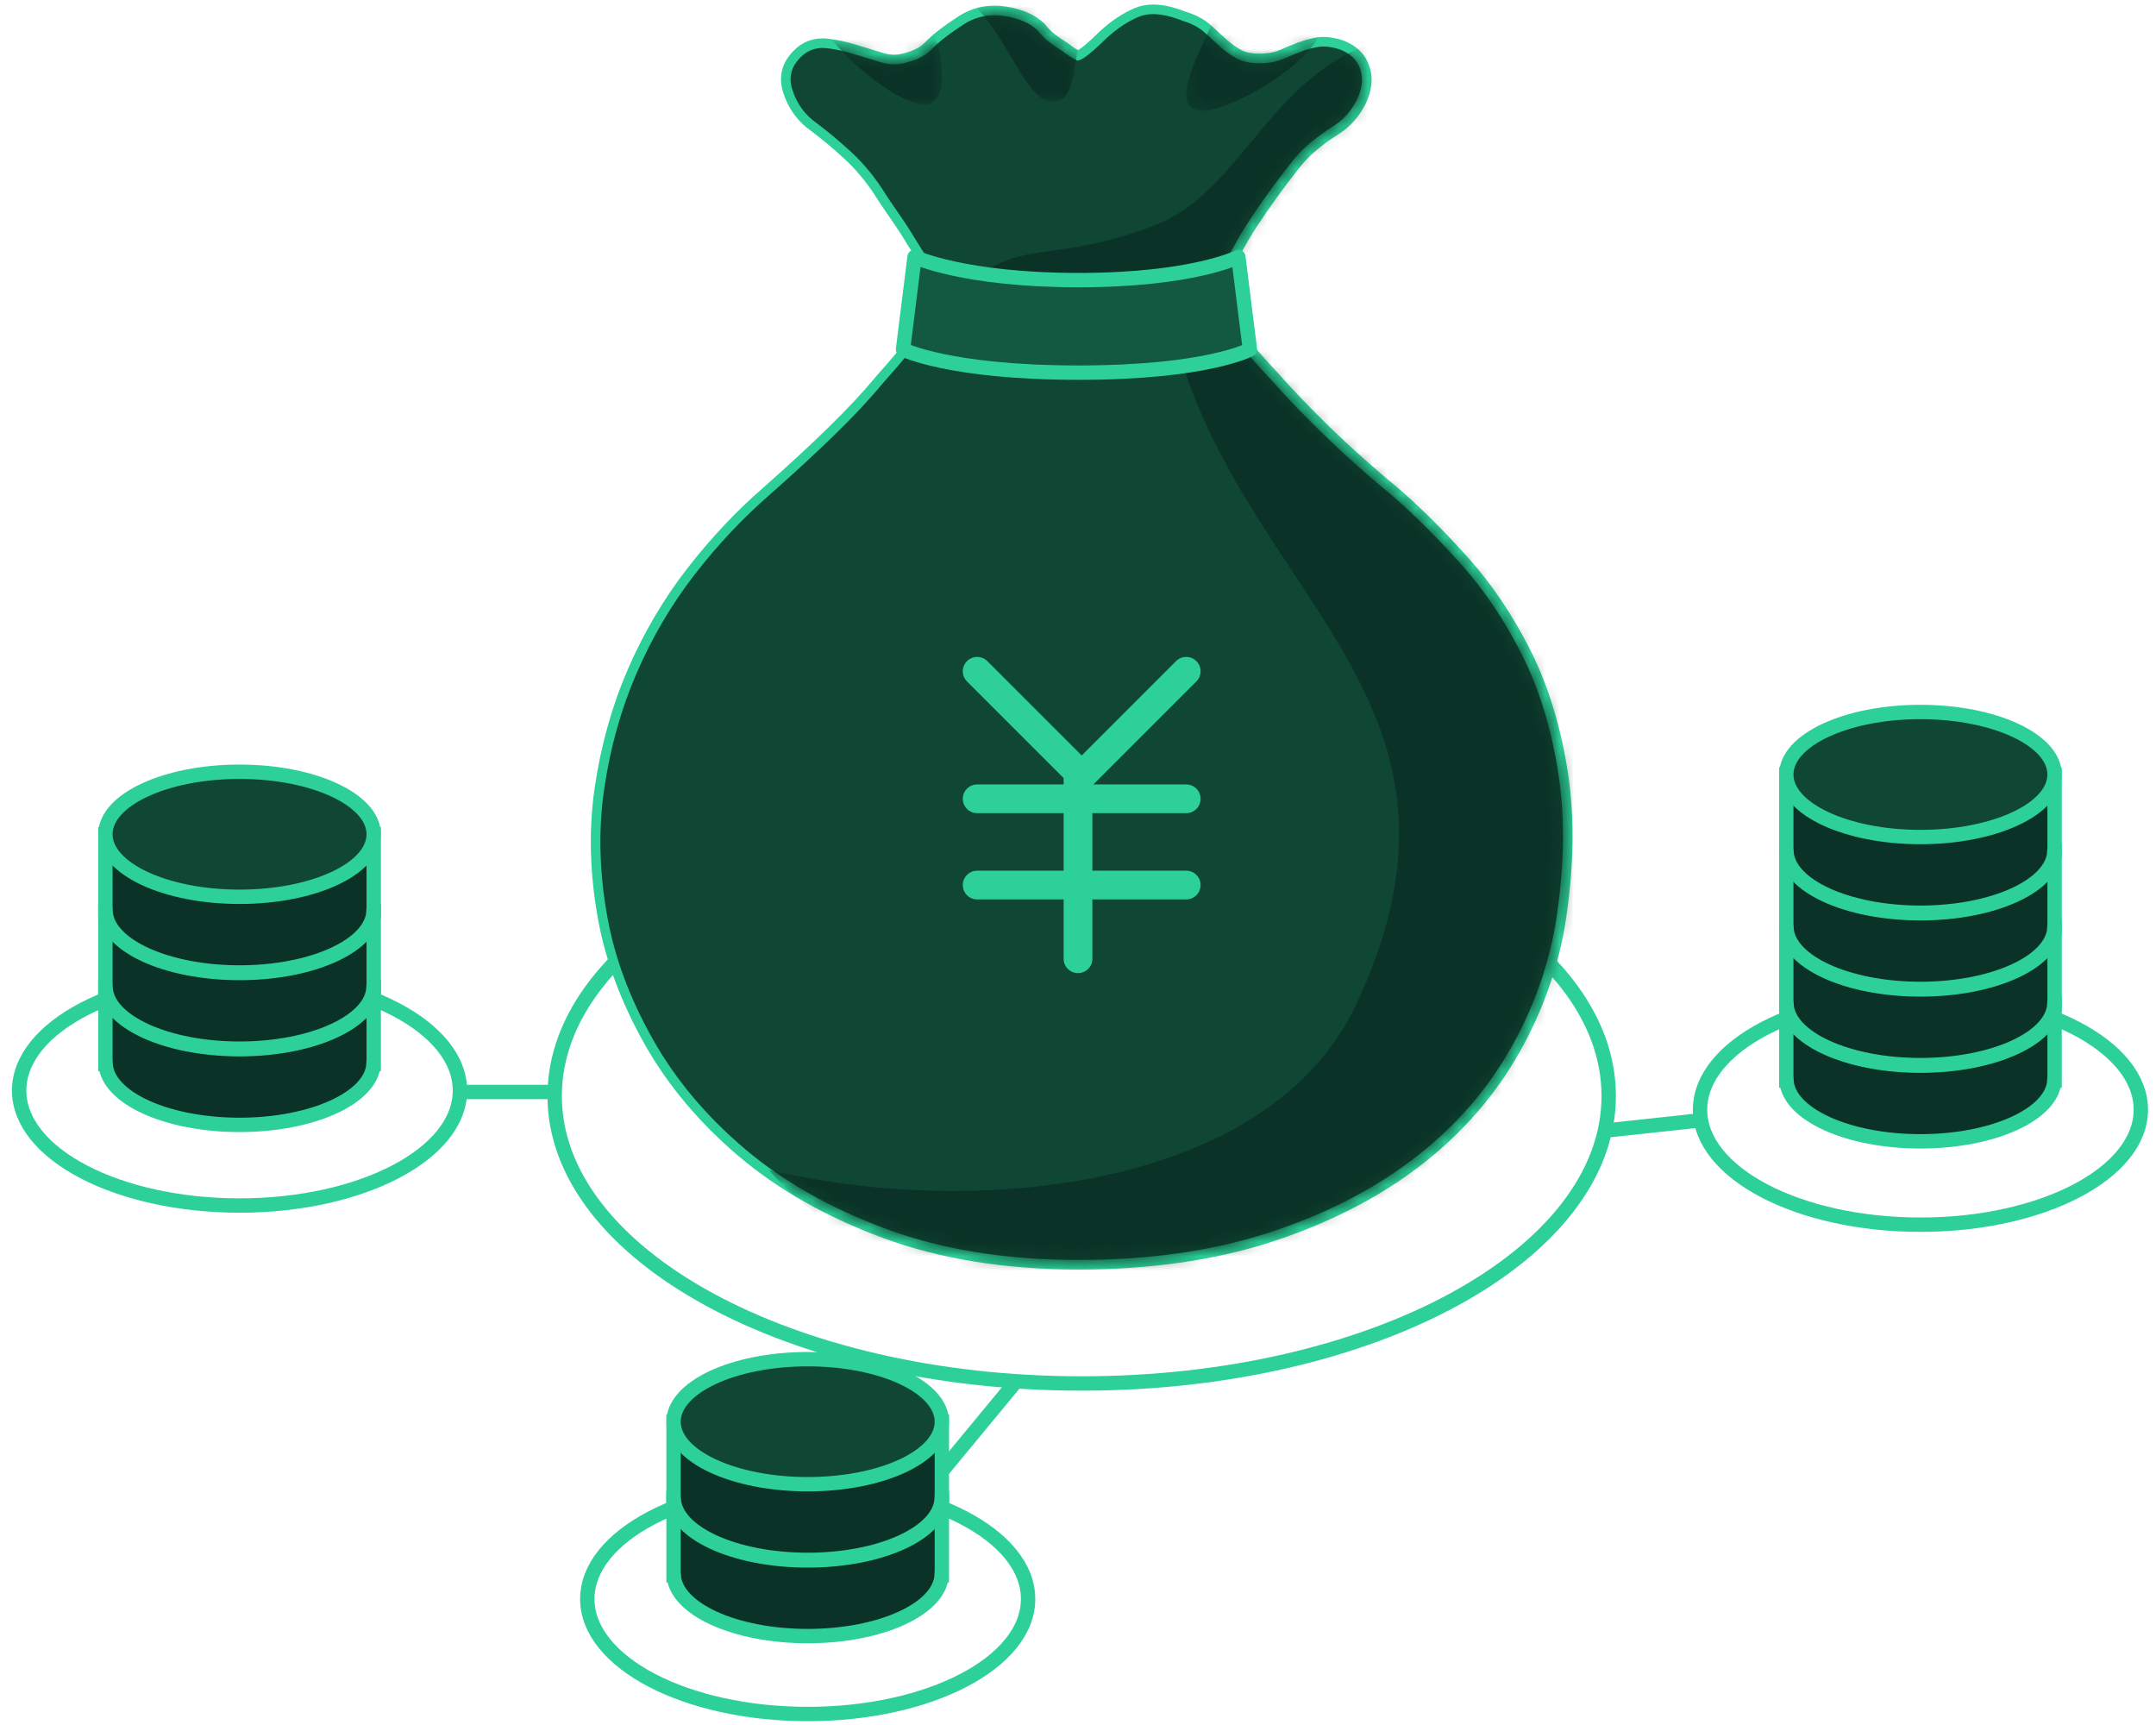 <?xml version="1.0" encoding="UTF-8"?>
<svg width="150px" height="120px" viewBox="0 0 150 120" version="1.1" xmlns="http://www.w3.org/2000/svg" xmlns:xlink="http://www.w3.org/1999/xlink">
    <!-- Generator: Sketch 49 (51002) - http://www.bohemiancoding.com/sketch -->
    <title>Page 1</title>
    <desc>Created with Sketch.</desc>
    <defs>
        <path d="M0.462,58.306 C2.826,60.019 5.573,61.452 8.705,62.606 C12.579,64.033 17.026,64.745 22.043,64.745 C26.934,64.745 31.299,64.127 35.143,62.891 C38.986,61.653 42.303,59.988 45.097,57.895 C47.893,55.803 50.132,53.346 51.815,50.522 C53.498,47.699 54.625,44.703 55.197,41.531 C55.832,37.662 55.912,34.157 55.436,31.017 C54.959,27.878 54.118,25.103 52.911,22.692 C51.704,20.283 50.291,18.174 48.67,16.366 C47.051,14.559 45.479,12.988 43.955,11.657 C42.113,10.135 40.493,8.692 39.095,7.328 C37.698,5.963 36.523,4.743 35.572,3.664 C34.428,2.46 33.475,1.349 32.712,0.335 L11.277,0.335 C10.452,1.413 9.498,2.555 8.419,3.76 C7.529,4.839 6.419,6.028 5.085,7.328 C3.751,8.629 2.258,10.007 0.607,11.466 C0.559,11.508 0.51,11.55 0.462,11.592 L0.462,58.306 Z" id="path-1"></path>
        <path d="M0.254,0.365 C0.868,0.155 1.527,0.105 2.232,0.215 C3.248,0.373 4.01,0.706 4.519,1.213 C4.773,1.531 5.043,1.8 5.328,2.022 C5.613,2.244 5.915,2.45 6.233,2.641 C6.55,2.893 6.899,3.116 7.281,3.306 C7.322,3.306 7.367,3.299 7.415,3.286 L7.415,6.168 L0.254,6.168 L0.254,0.365 Z" id="path-3"></path>
        <path d="M0.191,0.626 C0.715,0.809 1.143,1.053 1.474,1.356 C1.855,1.706 2.219,2.038 2.569,2.355 C2.92,2.672 3.3,2.942 3.713,3.163 C4.125,3.386 4.65,3.497 5.285,3.497 C5.921,3.497 6.459,3.402 6.905,3.212 C7.349,3.021 7.777,2.847 8.19,2.688 C8.603,2.529 9.017,2.419 9.429,2.355 C9.497,2.345 9.567,2.338 9.639,2.334 L9.639,6.806 L0.191,6.806 L0.191,0.626 Z" id="path-5"></path>
        <path d="M0.309,1.181 C0.58,1.104 0.871,1.082 1.18,1.117 C1.752,1.181 2.355,1.308 2.99,1.497 C3.625,1.687 4.245,1.879 4.848,2.069 C5.451,2.258 6.007,2.291 6.515,2.164 C7.405,1.973 8.071,1.641 8.515,1.165 C8.694,0.973 8.924,0.764 9.206,0.537 L9.206,5.033 L0.309,5.033 L0.309,1.181 Z" id="path-7"></path>
        <path d="M16.579,0.424 C16.804,0.629 17.022,0.828 17.236,1.022 C17.587,1.339 17.967,1.609 18.379,1.83 C18.792,2.053 19.317,2.164 19.951,2.164 C20.587,2.164 21.126,2.069 21.572,1.879 C22.016,1.687 22.444,1.513 22.857,1.355 C23.27,1.196 23.683,1.085 24.096,1.022 C24.509,0.957 25.001,1.022 25.573,1.212 C26.208,1.466 26.636,1.83 26.858,2.306 C27.081,2.782 27.146,3.273 27.049,3.781 C26.955,4.289 26.732,4.795 26.383,5.303 C26.032,5.81 25.604,6.222 25.096,6.54 C23.891,7.301 22.969,8.078 22.334,8.871 C21.699,9.664 21.063,10.505 20.429,11.393 C20.111,11.836 19.761,12.344 19.379,12.915 C18.999,13.485 18.65,14.056 18.333,14.627 C17.951,15.325 17.538,15.991 17.094,16.625 L7.461,19.128 L0.445,17.387 L0.445,0.424 L5.019,0.424 C5.12,0.519 5.223,0.607 5.328,0.689 C5.613,0.911 5.915,1.117 6.233,1.308 C6.55,1.56 6.899,1.783 7.281,1.973 C7.408,1.973 7.567,1.909 7.758,1.783 C8.139,1.529 8.647,1.085 9.283,0.451 C9.292,0.442 9.302,0.433 9.312,0.424 L16.579,0.424 Z" id="path-9"></path>
    </defs>
    <g id="Page-1" stroke="none" stroke-width="1" fill="none" fill-rule="evenodd">
        <g id="web" transform="translate(-130, -4324)">
            <g id="Page-1" transform="translate(131, 4324)">
                <g id="Group-7" transform="translate(37.333, 22.236)">
                    <path d="M73.59,54.006 C73.59,65.051 57.174,74.006 36.923,74.006 C16.673,74.006 0.257,65.051 0.257,54.006 C0.257,42.96 16.673,34.006 36.923,34.006 C57.174,34.006 73.59,42.96 73.59,54.006 Z" id="Stroke-1" stroke="#2CD098"></path>
                    <path d="M36.709,65.746 C31.674,65.746 27.148,65.018 23.256,63.585 C19.36,62.149 16.009,60.257 13.295,57.96 C10.579,55.662 8.39,53.056 6.79,50.21 C5.191,47.369 4.121,44.501 3.609,41.687 C3.033,38.558 2.952,35.512 3.369,32.636 C3.783,29.766 4.545,27.033 5.631,24.511 C6.716,21.994 8.093,19.648 9.723,17.542 C11.348,15.442 13.141,13.537 15.055,11.881 C16.708,10.42 18.21,9.032 19.519,7.756 C20.836,6.472 21.95,5.28 22.829,4.214 C23.913,3.004 24.869,1.858 25.679,0.8 L25.779,0.669 L47.545,0.669 L47.645,0.802 C48.403,1.808 49.357,2.918 50.48,4.101 C51.428,5.176 52.608,6.402 53.995,7.756 C55.381,9.108 57.009,10.558 58.834,12.066 C60.367,13.405 61.963,15 63.585,16.81 C65.216,18.63 66.66,20.783 67.876,23.21 C69.091,25.639 69.952,28.474 70.432,31.634 C70.911,34.794 70.83,38.367 70.193,42.252 C69.615,45.454 68.463,48.516 66.767,51.359 C65.073,54.204 62.783,56.718 59.964,58.829 C57.151,60.935 53.769,62.633 49.912,63.875 C46.053,65.117 41.612,65.746 36.709,65.746" id="Fill-3" fill="#0F4634"></path>
                    <path d="M47.712,0.335 L47.379,0.335 L25.944,0.335 L25.614,0.335 L25.414,0.597 C24.609,1.649 23.658,2.788 22.59,3.982 C21.701,5.058 20.596,6.24 19.286,7.517 C17.976,8.794 16.478,10.179 14.832,11.633 C12.908,13.299 11.098,15.22 9.459,17.338 C7.812,19.467 6.421,21.836 5.325,24.379 C4.227,26.928 3.458,29.689 3.038,32.589 C2.617,35.5 2.699,38.582 3.281,41.747 C3.799,44.596 4.882,47.499 6.5,50.375 C8.12,53.254 10.334,55.891 13.081,58.214 C15.824,60.537 19.208,62.449 23.141,63.898 C27.07,65.345 31.635,66.079 36.71,66.079 C41.647,66.079 46.123,65.444 50.014,64.193 C53.906,62.939 57.32,61.225 60.164,59.096 C63.018,56.959 65.336,54.413 67.054,51.53 C68.77,48.653 69.936,45.553 70.52,42.316 C71.165,38.387 71.246,34.779 70.762,31.584 C70.276,28.389 69.406,25.521 68.174,23.061 C66.944,20.607 65.484,18.429 63.833,16.588 C62.203,14.767 60.597,13.163 59.06,11.821 C57.228,10.307 55.607,8.863 54.228,7.517 C52.849,6.171 51.675,4.951 50.739,3.89 C49.606,2.697 48.661,1.597 47.912,0.601 L47.712,0.335 Z M47.379,1.001 C48.142,2.015 49.095,3.126 50.239,4.331 C51.19,5.409 52.364,6.63 53.762,7.994 C55.16,9.358 56.78,10.801 58.622,12.323 C60.146,13.655 61.718,15.225 63.336,17.033 C64.958,18.841 66.371,20.95 67.578,23.359 C68.784,25.769 69.626,28.544 70.102,31.683 C70.578,34.824 70.499,38.329 69.864,42.198 C69.292,45.369 68.165,48.366 66.481,51.189 C64.799,54.013 62.56,56.469 59.764,58.562 C56.97,60.654 53.652,62.321 49.81,63.558 C45.966,64.794 41.6,65.412 36.71,65.412 C31.692,65.412 27.246,64.699 23.372,63.272 C19.497,61.845 16.21,59.99 13.511,57.705 C10.812,55.423 8.668,52.87 7.081,50.047 C5.492,47.225 4.444,44.418 3.937,41.627 C3.365,38.519 3.285,35.539 3.698,32.683 C4.111,29.829 4.858,27.149 5.937,24.643 C7.017,22.138 8.367,19.839 9.986,17.746 C11.606,15.653 13.368,13.782 15.273,12.133 C16.925,10.673 18.418,9.295 19.752,7.994 C21.085,6.694 22.196,5.505 23.086,4.427 C24.165,3.221 25.119,2.079 25.944,1.001 L47.379,1.001 Z" id="Fill-5" fill="#2CD098"></path>
                </g>
                <g id="Group-10" transform="translate(52, 22.903)">
                    <mask id="mask-2" fill="white">
                        <use xlink:href="#path-1"></use>
                    </mask>
                    <g id="Clip-9"></g>
                    <path d="M28.388,-0.755 C32.722,18.504 51.5,25.245 41.388,46.912 C35.263,60.037 14.425,61.838 0.462,58.468 C17.314,77.727 62.962,59.263 61.826,44.789 C57.758,-7.014 28.388,-0.755 28.388,-0.755" id="Fill-8" fill="#0A3226" mask="url(#mask-2)"></path>
                </g>
                <g id="Group-15" transform="translate(53.333, 0.236)">
                    <path d="M10.49,18.914 L10.419,18.793 C9.97,18.025 9.523,17.292 9.092,16.616 C8.711,15.984 8.298,15.35 7.861,14.725 C7.417,14.093 7.029,13.512 6.708,12.998 C6.094,12.08 5.39,11.252 4.621,10.546 C3.841,9.829 3.065,9.18 2.312,8.617 C1.44,8.014 0.82,7.172 0.481,6.122 C0.122,5.012 0.458,4.014 1.45,3.236 C1.889,2.922 2.373,2.768 2.9,2.768 C3.004,2.768 3.11,2.774 3.216,2.786 C3.806,2.851 4.434,2.984 5.086,3.178 C5.722,3.368 6.344,3.56 6.948,3.751 C7.277,3.854 7.592,3.906 7.884,3.906 C8.074,3.906 8.259,3.884 8.434,3.84 C9.263,3.662 9.878,3.359 10.272,2.937 C10.739,2.438 11.507,1.845 12.622,1.124 C13.306,0.703 14.056,0.492 14.854,0.492 C15.102,0.492 15.358,0.512 15.617,0.552 C16.698,0.72 17.529,1.088 18.087,1.643 C18.348,1.967 18.602,2.22 18.866,2.425 C19.14,2.638 19.433,2.838 19.738,3.022 C20.046,3.264 20.35,3.461 20.672,3.628 C20.718,3.614 20.794,3.58 20.907,3.505 C21.267,3.265 21.763,2.831 22.38,2.215 C23.18,1.484 23.981,0.95 24.773,0.621 C25.106,0.483 25.483,0.412 25.894,0.412 C26.523,0.412 27.256,0.578 28.074,0.904 C28.728,1.1 29.285,1.396 29.699,1.777 C30.08,2.126 30.444,2.458 30.794,2.775 C31.124,3.074 31.486,3.33 31.87,3.538 C32.233,3.732 32.709,3.831 33.284,3.831 C33.87,3.831 34.372,3.744 34.775,3.572 C35.222,3.38 35.654,3.204 36.071,3.044 C36.504,2.877 36.944,2.759 37.378,2.692 C37.498,2.674 37.624,2.664 37.755,2.664 C38.127,2.664 38.55,2.742 39.012,2.896 C39.743,3.188 40.236,3.612 40.494,4.165 C40.746,4.704 40.819,5.268 40.71,5.843 C40.607,6.394 40.365,6.95 39.99,7.492 C39.616,8.035 39.15,8.483 38.606,8.822 C37.436,9.562 36.534,10.321 35.928,11.08 C35.3,11.863 34.662,12.706 34.033,13.586 C33.716,14.028 33.37,14.533 32.99,15.1 C32.61,15.672 32.262,16.24 31.958,16.789 C31.574,17.489 31.151,18.172 30.7,18.816 L30.63,18.917 L20.796,21.472 L10.49,18.914 Z" id="Fill-11" fill="#0F4634"></path>
                    <path d="M25.894,0.079 C25.439,0.079 25.019,0.158 24.645,0.314 C23.817,0.658 22.983,1.211 22.166,1.959 C21.543,2.579 21.063,3 20.721,3.229 C20.707,3.238 20.693,3.246 20.681,3.254 C20.432,3.116 20.198,2.958 19.982,2.786 L19.948,2.759 L19.909,2.736 C19.615,2.56 19.333,2.366 19.071,2.162 C18.827,1.973 18.592,1.738 18.373,1.464 L18.349,1.434 L18.323,1.407 C17.713,0.801 16.821,0.402 15.668,0.222 C15.393,0.18 15.119,0.158 14.855,0.158 C13.993,0.158 13.185,0.386 12.453,0.837 C11.303,1.58 10.514,2.19 10.029,2.709 C9.681,3.081 9.125,3.351 8.375,3.512 C8.205,3.554 8.047,3.573 7.884,3.573 C7.626,3.573 7.345,3.526 7.048,3.432 C6.442,3.242 5.819,3.05 5.181,2.859 C4.511,2.658 3.863,2.522 3.254,2.454 C3.133,2.441 3.015,2.434 2.9,2.434 C2.302,2.434 1.753,2.61 1.269,2.955 C0.132,3.846 -0.241,4.97 0.163,6.224 C0.526,7.346 1.189,8.246 2.133,8.898 C2.856,9.44 3.624,10.082 4.395,10.791 C5.145,11.48 5.832,12.288 6.436,13.192 C6.749,13.692 7.14,14.278 7.588,14.917 C8.021,15.534 8.429,16.162 8.801,16.781 C9.24,17.468 9.684,18.198 10.131,18.961 L10.273,19.204 L10.546,19.272 L20.634,21.775 L20.798,21.816 L20.962,21.773 L30.595,19.27 L30.833,19.208 L30.974,19.007 C31.431,18.353 31.861,17.66 32.251,16.948 C32.55,16.408 32.893,15.848 33.268,15.284 C33.663,14.694 34.003,14.202 34.304,13.781 C34.933,12.9 35.567,12.062 36.187,11.288 C36.772,10.559 37.645,9.824 38.785,9.104 C39.365,8.742 39.864,8.262 40.265,7.682 C40.666,7.1 40.926,6.502 41.038,5.904 C41.16,5.26 41.079,4.627 40.795,4.023 C40.501,3.392 39.949,2.911 39.155,2.593 L39.136,2.586 L39.117,2.579 C38.621,2.414 38.163,2.331 37.755,2.331 C37.607,2.331 37.463,2.342 37.326,2.364 C36.872,2.433 36.409,2.557 35.952,2.732 C35.514,2.901 35.074,3.08 34.643,3.266 C34.283,3.419 33.825,3.497 33.285,3.497 C32.765,3.497 32.341,3.412 32.028,3.243 C31.667,3.049 31.327,2.808 31.017,2.528 C30.669,2.212 30.305,1.88 29.923,1.531 C29.479,1.122 28.889,0.803 28.17,0.584 C27.324,0.249 26.559,0.079 25.894,0.079 M25.894,0.746 C26.483,0.746 27.169,0.902 27.95,1.214 C28.585,1.404 29.094,1.674 29.474,2.023 C29.855,2.372 30.22,2.704 30.57,3.022 C30.92,3.339 31.3,3.608 31.713,3.83 C32.125,4.052 32.65,4.164 33.285,4.164 C33.921,4.164 34.459,4.068 34.906,3.878 C35.349,3.688 35.777,3.514 36.191,3.355 C36.603,3.196 37.017,3.085 37.429,3.022 C37.533,3.006 37.641,2.998 37.755,2.998 C38.095,2.998 38.478,3.07 38.907,3.212 C39.541,3.466 39.969,3.83 40.191,4.306 C40.415,4.782 40.479,5.273 40.383,5.781 C40.287,6.288 40.066,6.796 39.716,7.303 C39.366,7.81 38.937,8.222 38.429,8.54 C37.225,9.301 36.302,10.078 35.667,10.871 C35.032,11.664 34.397,12.504 33.762,13.392 C33.444,13.836 33.095,14.344 32.713,14.914 C32.333,15.485 31.983,16.056 31.667,16.627 C31.284,17.325 30.871,17.99 30.427,18.625 L20.795,21.128 L10.707,18.625 C10.261,17.864 9.817,17.134 9.373,16.437 C8.991,15.802 8.578,15.168 8.134,14.534 C7.689,13.9 7.308,13.329 6.991,12.822 C6.355,11.87 5.641,11.03 4.847,10.3 C4.053,9.57 3.275,8.921 2.513,8.35 C1.687,7.779 1.116,7.002 0.798,6.019 C0.48,5.036 0.767,4.196 1.656,3.498 C2.027,3.233 2.441,3.101 2.9,3.101 C2.991,3.101 3.085,3.106 3.18,3.117 C3.752,3.18 4.355,3.308 4.99,3.498 C5.625,3.688 6.245,3.878 6.848,4.068 C7.211,4.182 7.556,4.24 7.884,4.24 C8.102,4.24 8.312,4.214 8.515,4.164 C9.405,3.973 10.071,3.64 10.516,3.164 C10.961,2.688 11.723,2.102 12.803,1.404 C13.431,1.018 14.115,0.825 14.855,0.825 C15.086,0.825 15.323,0.844 15.565,0.882 C16.581,1.04 17.343,1.373 17.852,1.88 C18.106,2.198 18.375,2.467 18.661,2.688 C18.947,2.91 19.249,3.117 19.567,3.308 C19.883,3.561 20.233,3.783 20.615,3.973 C20.741,3.973 20.9,3.91 21.091,3.783 C21.472,3.529 21.98,3.085 22.616,2.451 C23.378,1.754 24.139,1.246 24.901,0.929 C25.195,0.807 25.525,0.746 25.894,0.746" id="Fill-13" fill="#2CD098"></path>
                </g>
                <g id="Group-28" transform="translate(55.333, 0.903)">
                    <g id="Group-18" transform="translate(11.333, 0)">
                        <mask id="mask-4" fill="white">
                            <use xlink:href="#path-3"></use>
                        </mask>
                        <g id="Clip-17"></g>
                        <path d="M0.359,-0.269 C2.742,2.223 3.934,6.664 5.884,6.123 C6.776,5.875 6.999,5.066 7.401,1.79 C7.802,-1.488 -0.784,-1.464 0.359,-0.269" id="Fill-16" fill="#0A3226" mask="url(#mask-4)"></path>
                    </g>
                    <g id="Group-21" transform="translate(26, 0)">
                        <mask id="mask-6" fill="white">
                            <use xlink:href="#path-5"></use>
                        </mask>
                        <g id="Clip-20"></g>
                        <path d="M9.634,0.923 C9.418,3.306 2.809,7.206 0.968,6.773 C-0.874,6.339 1.003,2.981 2.051,0.598 C2.864,-1.252 9.851,-1.461 9.634,0.923" id="Fill-19" fill="#0A3226" mask="url(#mask-6)"></path>
                    </g>
                    <g id="Group-24" transform="translate(0, 1.333)">
                        <mask id="mask-8" fill="white">
                            <use xlink:href="#path-7"></use>
                        </mask>
                        <g id="Clip-23"></g>
                        <path d="M0.314,-1.819 C0.53,0.564 6.38,5.439 8.222,5.006 C10.064,4.572 8.945,0.239 7.897,-2.144 C7.084,-3.994 0.097,-4.202 0.314,-1.819" id="Fill-22" fill="#0A3226" mask="url(#mask-8)"></path>
                    </g>
                    <g id="Group-27" transform="translate(11.333, 1.333)">
                        <mask id="mask-10" fill="white">
                            <use xlink:href="#path-9"></use>
                        </mask>
                        <g id="Clip-26"></g>
                        <path d="M29.009,0.442 C20.823,2.368 18.927,11.035 12.669,13.442 C6.409,15.849 3.881,14.646 0.752,16.692 C-2.378,18.739 19.499,22.56 19.499,22.56 C19.499,22.56 32.196,-0.308 29.009,0.442" id="Fill-25" fill="#0A3226" mask="url(#mask-10)"></path>
                    </g>
                </g>
                <g id="Group-125" transform="translate(0, 17.569)">
                    <path d="M85.961,6.744 C85.961,6.744 83.011,8.354 74.027,8.354 C65.043,8.354 61.825,6.744 61.825,6.744 L62.629,0.308 C62.629,0.308 66.049,1.917 74.027,1.917 C82.005,1.917 85.157,0.308 85.157,0.308 L85.961,6.744 Z" id="Fill-29" fill="#135942"></path>
                    <path d="M85.961,6.744 C85.961,6.744 83.011,8.354 74.027,8.354 C65.043,8.354 61.825,6.744 61.825,6.744 L62.629,0.308 C62.629,0.308 66.049,1.917 74.027,1.917 C82.005,1.917 85.157,0.308 85.157,0.308 L85.961,6.744 Z" id="Stroke-31" stroke="#2CD098" stroke-linecap="round" stroke-linejoin="round"></path>
                    <path d="M69.528,78.728 L63.194,86.395" id="Stroke-33" stroke="#2CD098"></path>
                    <path d="M0.333,58.294 C0.333,62.712 7.198,66.294 15.667,66.294 C24.135,66.294 31,62.712 31,58.294 C31,53.875 24.135,50.294 15.667,50.294 C7.198,50.294 0.333,53.875 0.333,58.294 Z" id="Stroke-35" stroke="#2CD098"></path>
                    <path d="M31.194,58.395 L37.861,58.395" id="Stroke-37" stroke="#2CD098"></path>
                    <path d="M110.861,61.061 L117.028,60.395" id="Stroke-39" stroke="#2CD098"></path>
                    <path d="M6.333,51.069 L6.333,56.454 L6.347,56.454 C6.485,58.801 10.599,60.684 15.667,60.684 C20.734,60.684 24.848,58.801 24.987,56.454 L25,56.454 L25,51.069 L6.333,51.069 Z" id="Fill-41" fill="#0A3226"></path>
                    <path d="M6.333,51.069 L6.333,56.454 L6.347,56.454 C6.485,58.801 10.599,60.684 15.667,60.684 C20.734,60.684 24.848,58.801 24.987,56.454 L25,56.454 L25,51.069 L6.333,51.069 Z" id="Stroke-43" stroke="#2CD098"></path>
                    <path d="M25,51.07 C25,53.472 20.821,55.419 15.667,55.419 C10.512,55.419 6.333,53.472 6.333,51.07 C6.333,48.668 10.512,46.72 15.667,46.72 C20.821,46.72 25,48.668 25,51.07" id="Fill-45" fill="#0F4634"></path>
                    <path d="M25,51.07 C25,53.472 20.821,55.419 15.667,55.419 C10.512,55.419 6.333,53.472 6.333,51.07 C6.333,48.668 10.512,46.72 15.667,46.72 C20.821,46.72 25,48.668 25,51.07 Z" id="Stroke-47" stroke="#2CD098"></path>
                    <path d="M6.333,45.768 L6.333,51.154 L6.347,51.154 C6.485,53.5 10.599,55.382 15.667,55.382 C20.734,55.382 24.848,53.5 24.987,51.154 L25,51.154 L25,45.768 L6.333,45.768 Z" id="Fill-49" fill="#0A3226"></path>
                    <path d="M6.333,45.768 L6.333,51.154 L6.347,51.154 C6.485,53.5 10.599,55.382 15.667,55.382 C20.734,55.382 24.848,53.5 24.987,51.154 L25,51.154 L25,45.768 L6.333,45.768 Z" id="Stroke-51" stroke="#2CD098"></path>
                    <path d="M25,45.769 C25,48.172 20.821,50.118 15.667,50.118 C10.512,50.118 6.333,48.172 6.333,45.769 C6.333,43.366 10.512,41.42 15.667,41.42 C20.821,41.42 25,43.366 25,45.769" id="Fill-53" fill="#0F4634"></path>
                    <path d="M25,45.769 C25,48.172 20.821,50.118 15.667,50.118 C10.512,50.118 6.333,48.172 6.333,45.769 C6.333,43.366 10.512,41.42 15.667,41.42 C20.821,41.42 25,43.366 25,45.769 Z" id="Stroke-55" stroke="#2CD098"></path>
                    <path d="M6.333,40.467 L6.333,45.852 L6.347,45.852 C6.485,48.199 10.599,50.082 15.667,50.082 C20.734,50.082 24.848,48.199 24.987,45.852 L25,45.852 L25,40.467 L6.333,40.467 Z" id="Fill-57" fill="#0A3226"></path>
                    <path d="M6.333,40.467 L6.333,45.852 L6.347,45.852 C6.485,48.199 10.599,50.082 15.667,50.082 C20.734,50.082 24.848,48.199 24.987,45.852 L25,45.852 L25,40.467 L6.333,40.467 Z" id="Stroke-59" stroke="#2CD098"></path>
                    <path d="M25,40.468 C25,42.87 20.821,44.817 15.667,44.817 C10.512,44.817 6.333,42.87 6.333,40.468 C6.333,38.065 10.512,36.118 15.667,36.118 C20.821,36.118 25,38.065 25,40.468" id="Fill-61" fill="#0F4634"></path>
                    <path d="M25,40.468 C25,42.87 20.821,44.817 15.667,44.817 C10.512,44.817 6.333,42.87 6.333,40.468 C6.333,38.065 10.512,36.118 15.667,36.118 C20.821,36.118 25,38.065 25,40.468 Z" id="Stroke-63" stroke="#2CD098"></path>
                    <path d="M117.278,59.627 C117.278,64.045 124.142,67.627 132.611,67.627 C141.08,67.627 147.944,64.045 147.944,59.627 C147.944,55.208 141.08,51.627 132.611,51.627 C124.142,51.627 117.278,55.208 117.278,59.627 Z" id="Stroke-65" stroke="#2CD098"></path>
                    <path d="M123.278,52.214 L123.278,57.599 L123.291,57.599 C123.43,59.945 127.544,61.828 132.611,61.828 C137.678,61.828 141.792,59.945 141.931,57.599 L141.944,57.599 L141.944,52.214 L123.278,52.214 Z" id="Fill-67" fill="#0A3226"></path>
                    <path d="M123.278,52.214 L123.278,57.599 L123.291,57.599 C123.43,59.945 127.544,61.828 132.611,61.828 C137.678,61.828 141.792,59.945 141.931,57.599 L141.944,57.599 L141.944,52.214 L123.278,52.214 Z" id="Stroke-69" stroke="#2CD098"></path>
                    <path d="M141.944,52.214 C141.944,54.616 137.766,56.564 132.611,56.564 C127.456,56.564 123.278,54.616 123.278,52.214 C123.278,49.812 127.456,47.865 132.611,47.865 C137.766,47.865 141.944,49.812 141.944,52.214" id="Fill-71" fill="#0F4634"></path>
                    <path d="M141.944,52.214 C141.944,54.616 137.766,56.564 132.611,56.564 C127.456,56.564 123.278,54.616 123.278,52.214 C123.278,49.812 127.456,47.865 132.611,47.865 C137.766,47.865 141.944,49.812 141.944,52.214 Z" id="Stroke-73" stroke="#2CD098"></path>
                    <path d="M123.278,46.912 L123.278,52.298 L123.291,52.298 C123.43,54.644 127.544,56.527 132.611,56.527 C137.678,56.527 141.792,54.644 141.931,52.298 L141.944,52.298 L141.944,46.912 L123.278,46.912 Z" id="Fill-75" fill="#0A3226"></path>
                    <path d="M123.278,46.912 L123.278,52.298 L123.291,52.298 C123.43,54.644 127.544,56.527 132.611,56.527 C137.678,56.527 141.792,54.644 141.931,52.298 L141.944,52.298 L141.944,46.912 L123.278,46.912 Z" id="Stroke-77" stroke="#2CD098"></path>
                    <path d="M141.944,46.913 C141.944,49.316 137.766,51.262 132.611,51.262 C127.456,51.262 123.278,49.316 123.278,46.913 C123.278,44.51 127.456,42.564 132.611,42.564 C137.766,42.564 141.944,44.51 141.944,46.913" id="Fill-79" fill="#0F4634"></path>
                    <path d="M141.944,46.913 C141.944,49.316 137.766,51.262 132.611,51.262 C127.456,51.262 123.278,49.316 123.278,46.913 C123.278,44.51 127.456,42.564 132.611,42.564 C137.766,42.564 141.944,44.51 141.944,46.913 Z" id="Stroke-81" stroke="#2CD098"></path>
                    <path d="M123.278,41.611 L123.278,46.997 L123.291,46.997 C123.43,49.343 127.544,51.225 132.611,51.225 C137.678,51.225 141.792,49.343 141.931,46.997 L141.944,46.997 L141.944,41.611 L123.278,41.611 Z" id="Fill-83" fill="#0A3226"></path>
                    <path d="M123.278,41.611 L123.278,46.997 L123.291,46.997 C123.43,49.343 127.544,51.225 132.611,51.225 C137.678,51.225 141.792,49.343 141.931,46.997 L141.944,46.997 L141.944,41.611 L123.278,41.611 Z" id="Stroke-85" stroke="#2CD098"></path>
                    <path d="M141.944,41.611 C141.944,44.014 137.766,45.961 132.611,45.961 C127.456,45.961 123.278,44.014 123.278,41.611 C123.278,39.209 127.456,37.262 132.611,37.262 C137.766,37.262 141.944,39.209 141.944,41.611" id="Fill-87" fill="#0F4634"></path>
                    <path d="M141.944,41.611 C141.944,44.014 137.766,45.961 132.611,45.961 C127.456,45.961 123.278,44.014 123.278,41.611 C123.278,39.209 127.456,37.262 132.611,37.262 C137.766,37.262 141.944,39.209 141.944,41.611 Z" id="Stroke-89" stroke="#2CD098"></path>
                    <path d="M123.278,36.31 L123.278,41.695 L123.291,41.695 C123.43,44.041 127.544,45.925 132.611,45.925 C137.678,45.925 141.792,44.041 141.931,41.695 L141.944,41.695 L141.944,36.31 L123.278,36.31 Z" id="Fill-91" fill="#0A3226"></path>
                    <path d="M123.278,36.31 L123.278,41.695 L123.291,41.695 C123.43,44.041 127.544,45.925 132.611,45.925 C137.678,45.925 141.792,44.041 141.931,41.695 L141.944,41.695 L141.944,36.31 L123.278,36.31 Z" id="Stroke-93" stroke="#2CD098"></path>
                    <path d="M141.944,36.311 C141.944,38.713 137.766,40.66 132.611,40.66 C127.456,40.66 123.278,38.713 123.278,36.311 C123.278,33.908 127.456,31.961 132.611,31.961 C137.766,31.961 141.944,33.908 141.944,36.311" id="Fill-95" fill="#0F4634"></path>
                    <path d="M141.944,36.311 C141.944,38.713 137.766,40.66 132.611,40.66 C127.456,40.66 123.278,38.713 123.278,36.311 C123.278,33.908 127.456,31.961 132.611,31.961 C137.766,31.961 141.944,33.908 141.944,36.311 Z" id="Stroke-97" stroke="#2CD098"></path>
                    <polyline id="Stroke-99" stroke="#2CD098" stroke-width="2" stroke-linecap="round" stroke-linejoin="round" points="81.529 29.128 74.257 36.4 66.984 29.128"></polyline>
                    <path d="M74,36.401 L74,49.128" id="Stroke-101" stroke="#2CD098" stroke-width="2" stroke-linecap="round" stroke-linejoin="round"></path>
                    <path d="M66.984,38 L81.529,38" id="Stroke-103" stroke="#2CD098" stroke-width="2" stroke-linecap="round" stroke-linejoin="round"></path>
                    <path d="M66.984,44 L81.529,44" id="Stroke-105" stroke="#2CD098" stroke-width="2" stroke-linecap="round" stroke-linejoin="round"></path>
                    <path d="M39.861,93.667 C39.861,98.085 46.726,101.667 55.194,101.667 C63.663,101.667 70.528,98.085 70.528,93.667 C70.528,89.248 63.663,85.667 55.194,85.667 C46.726,85.667 39.861,89.248 39.861,93.667 Z" id="Stroke-107" stroke="#2CD098"></path>
                    <path d="M45.861,86.632 L45.861,92.017 L45.874,92.017 C46.013,94.363 50.127,96.246 55.194,96.246 C60.262,96.246 64.376,94.363 64.514,92.017 L64.528,92.017 L64.528,86.632 L45.861,86.632 Z" id="Fill-109" fill="#0A3226"></path>
                    <path d="M45.861,86.632 L45.861,92.017 L45.874,92.017 C46.013,94.363 50.127,96.246 55.194,96.246 C60.262,96.246 64.376,94.363 64.514,92.017 L64.528,92.017 L64.528,86.632 L45.861,86.632 Z" id="Stroke-111" stroke="#2CD098"></path>
                    <path d="M64.528,86.632 C64.528,89.035 60.349,90.982 55.194,90.982 C50.04,90.982 45.861,89.035 45.861,86.632 C45.861,84.23 50.04,82.283 55.194,82.283 C60.349,82.283 64.528,84.23 64.528,86.632" id="Fill-113" fill="#0F4634"></path>
                    <path d="M64.528,86.632 C64.528,89.035 60.349,90.982 55.194,90.982 C50.04,90.982 45.861,89.035 45.861,86.632 C45.861,84.23 50.04,82.283 55.194,82.283 C60.349,82.283 64.528,84.23 64.528,86.632 Z" id="Stroke-115" stroke="#2CD098"></path>
                    <path d="M45.861,81.331 L45.861,86.716 L45.874,86.716 C46.013,89.062 50.127,90.945 55.194,90.945 C60.262,90.945 64.376,89.062 64.514,86.716 L64.528,86.716 L64.528,81.331 L45.861,81.331 Z" id="Fill-117" fill="#0A3226"></path>
                    <path d="M45.861,81.331 L45.861,86.716 L45.874,86.716 C46.013,89.062 50.127,90.945 55.194,90.945 C60.262,90.945 64.376,89.062 64.514,86.716 L64.528,86.716 L64.528,81.331 L45.861,81.331 Z" id="Stroke-119" stroke="#2CD098"></path>
                    <path d="M64.528,81.332 C64.528,83.734 60.349,85.681 55.194,85.681 C50.04,85.681 45.861,83.734 45.861,81.332 C45.861,78.929 50.04,76.982 55.194,76.982 C60.349,76.982 64.528,78.929 64.528,81.332" id="Fill-121" fill="#0F4634"></path>
                    <path d="M64.528,81.332 C64.528,83.734 60.349,85.681 55.194,85.681 C50.04,85.681 45.861,83.734 45.861,81.332 C45.861,78.929 50.04,76.982 55.194,76.982 C60.349,76.982 64.528,78.929 64.528,81.332 Z" id="Stroke-123" stroke="#2CD098"></path>
                </g>
            </g>
        </g>
    </g>
</svg>